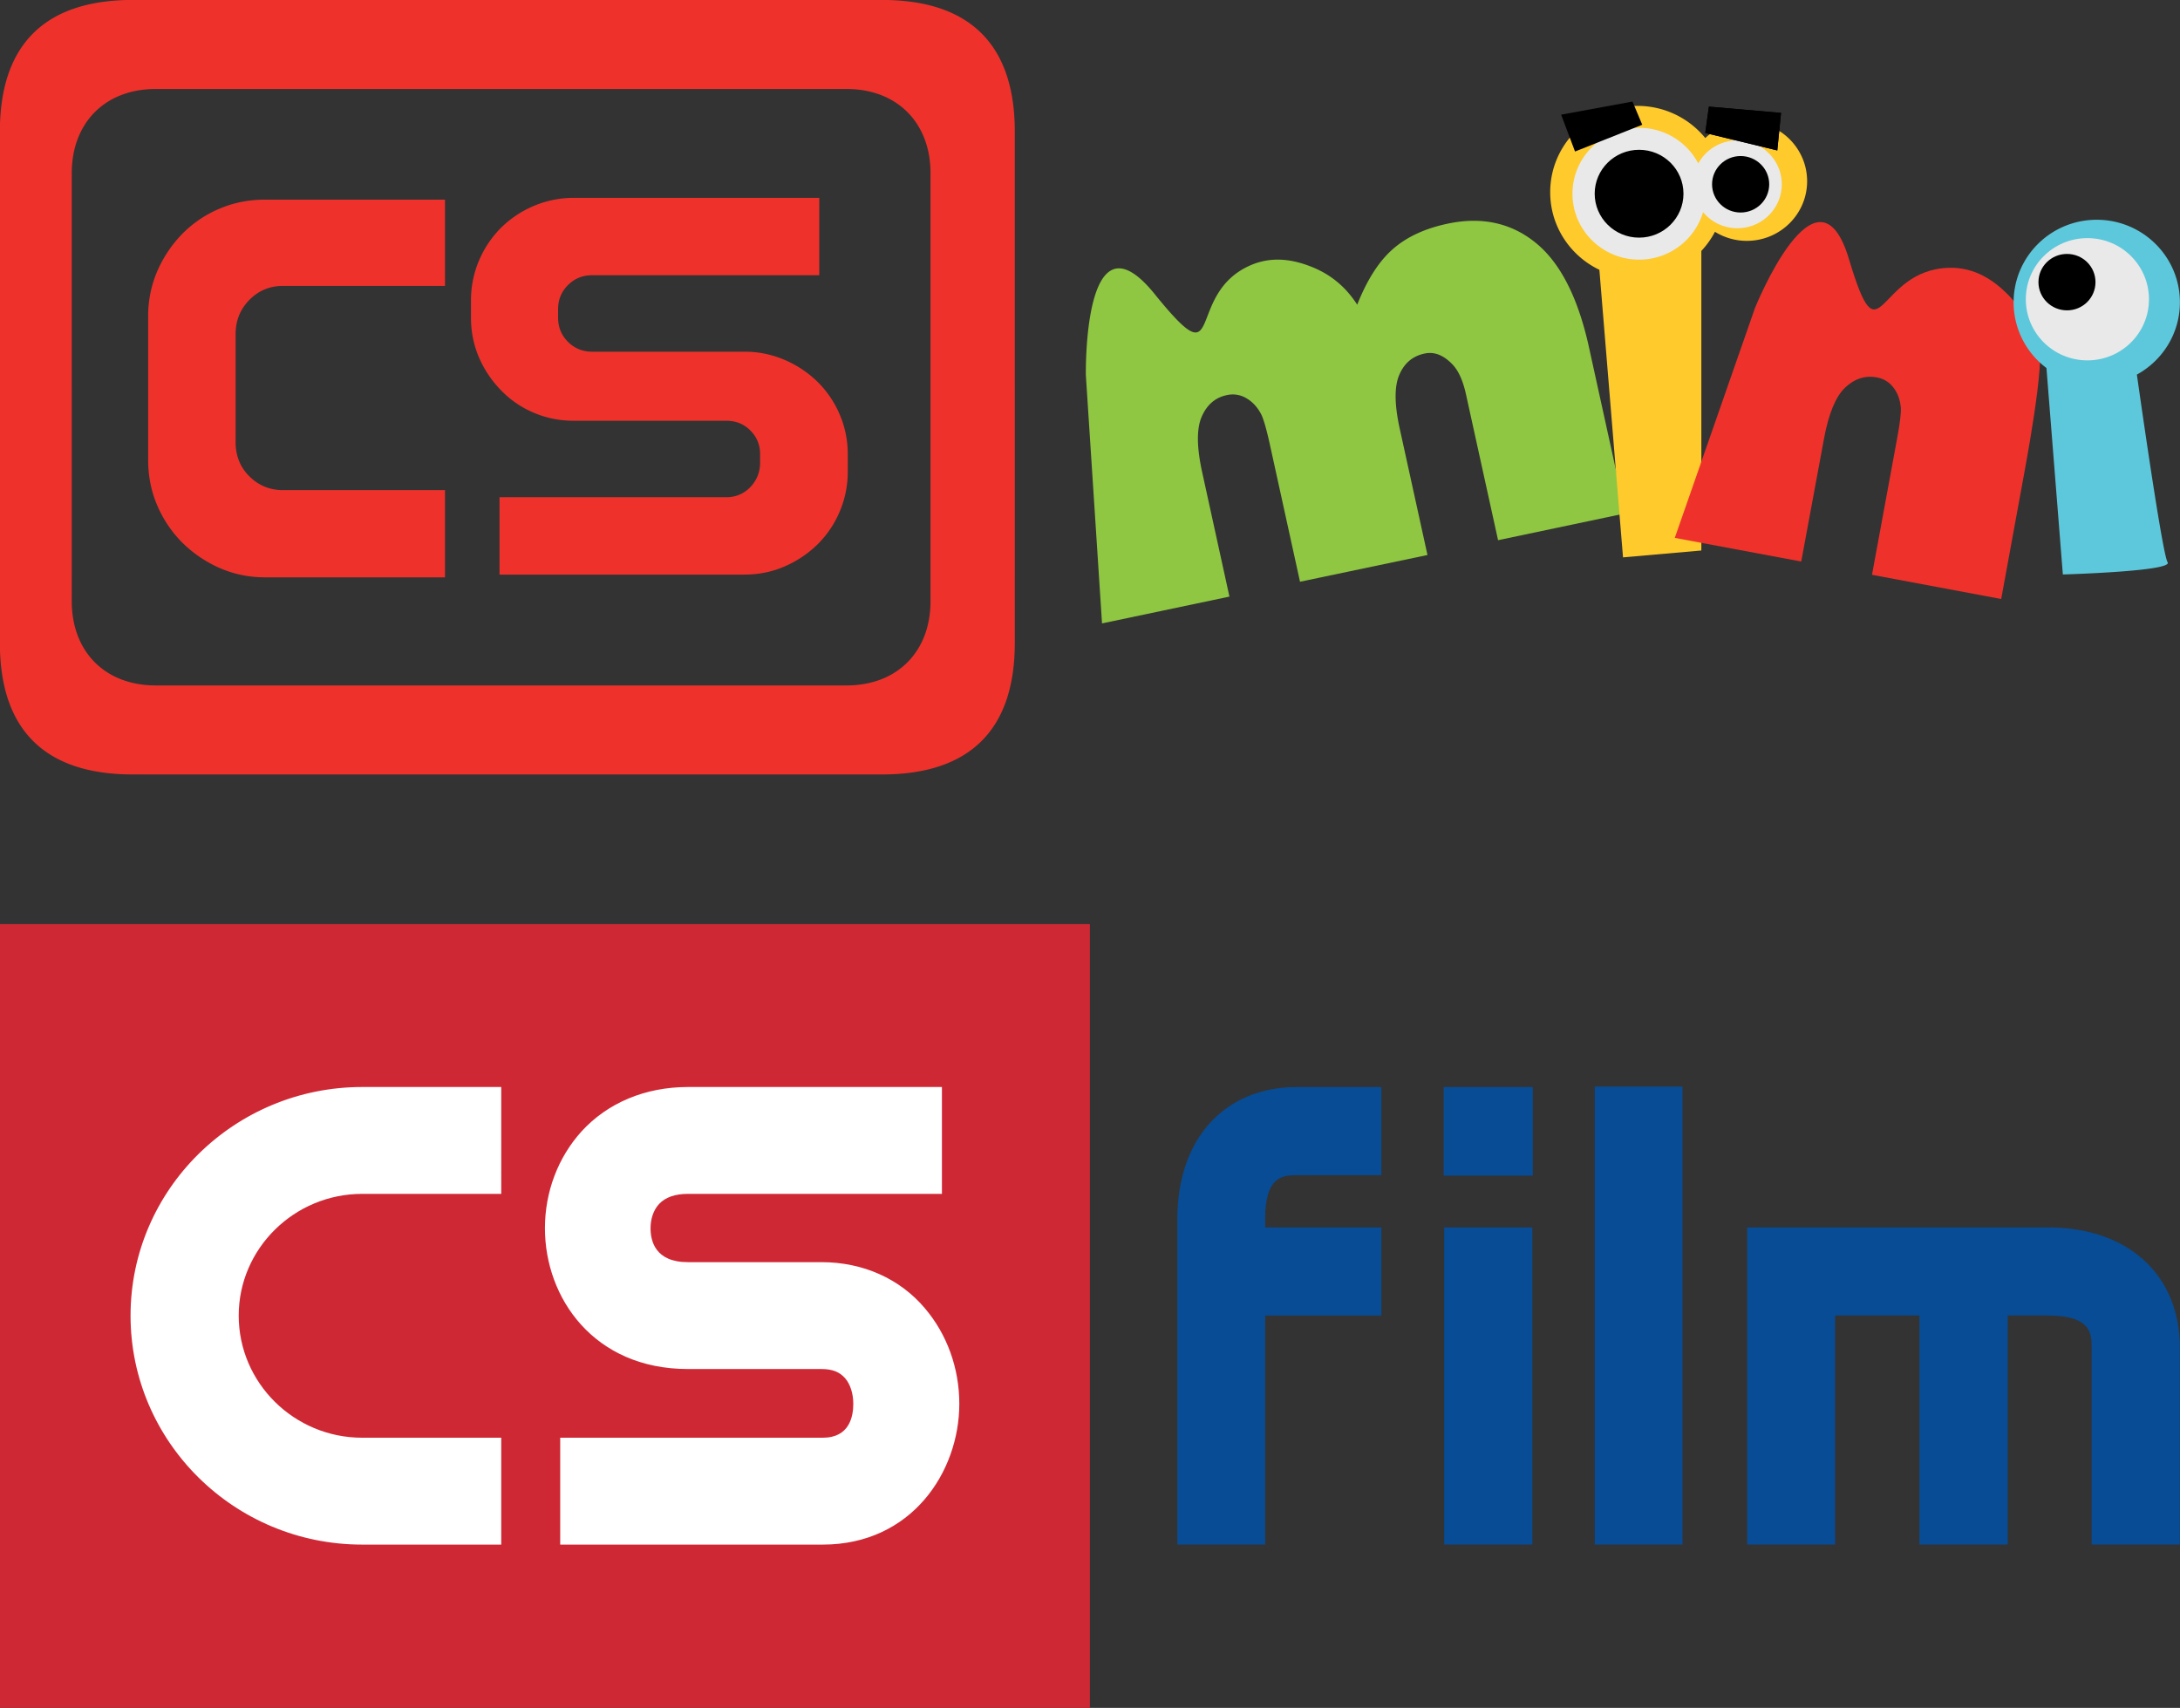 <svg width="200mm" height="592.29" viewBox="0 0 200 156.71" xmlns="http://www.w3.org/2000/svg">
    <rect x="0" y="0" width="200" height="156.71" fill="#333333" stroke="none"/>
    <defs>
        <clipPath id="a">
            <path d="M0 0h11v7.219H0z"/>
        </clipPath>
        <clipPath id="b">
            <path d="M16 2h4.078v4H16z"/>
        </clipPath>
    </defs>
    <g clip-path="url(#a)" transform="matrix(9.961 0 0 9.961 -.007 84.797)">
        <path d="M0 7.219h10.039V0H0z" fill="#cf2835"/>
    </g>
    <path d="M11.977 120.713c0 11.596 9.534 21.013 21.246 21.013h12.763v-9.806H33.223c-6.226 0-11.323-5.02-11.323-11.207 0-6.148 5.097-11.168 11.323-11.168h12.763V99.74H33.223c-11.713 0-21.246 9.416-21.246 20.973M84.86 120.051c-2.297-2.723-5.682-4.24-9.495-4.24H63.107c-2.996 0-3.424-1.946-3.424-3.114 0-.856.272-1.673.778-2.218.584-.622 1.479-.934 2.646-.934h23.308V99.74H63.107c-3.891 0-7.354 1.44-9.767 4.086-2.14 2.374-3.346 5.526-3.346 8.872 0 6.42 4.514 12.919 13.113 12.919h12.258c1.011 0 1.673.272 2.179.856.467.545.739 1.4.739 2.335 0 1.167-.35 3.113-2.802 3.113H51.395v9.806H75.48c8.133 0 12.53-6.654 12.53-12.92 0-3.268-1.129-6.38-3.152-8.755" fill="#fff"/>
    <path d="M108.014 111.84v29.885h8.055v-21.013h10.662v-8.094h-10.662v-.778c0-4.008 1.712-4.008 2.957-4.008h7.705v-8.094h-7.705c-6.692 0-11.012 4.748-11.012 12.102M132.49 141.725h8.093v-29.107h-8.093zM146.306 141.725h8.055V99.699h-8.055z" fill="#074c94"/>
    <g clip-path="url(#b)" transform="matrix(9.961 0 0 9.961 -.007 84.797)">
        <path d="M18.863 2.793h-2.77v2.922h.81v-2.11h.776v2.11h.813v-2.11h.371c.402 0 .402.172.402.297v1.813h.813V3.902c0-.672-.477-1.109-1.215-1.109" fill="#074c94"/>
    </g>
    <path d="M132.45 107.872h8.171v-8.133h-8.171z" fill="#074c94"/>
    <g>
        <g stroke-width=".265">
            <path d="M24.326 18.319c-1.494 0-2.888.275-4.198.834a10.502 10.502 0 0 0-3.413 2.314 11.336 11.336 0 0 0-2.283 3.408 10.406 10.406 0 0 0-.84 4.157v13.163c0 1.509.285 2.913.85 4.217a10.85 10.85 0 0 0 2.293 3.388 11.388 11.388 0 0 0 3.388 2.304c1.295.574 2.694.87 4.203.87h16.5v-8.001h-14.85c-1.22 0-2.249-.425-3.098-1.265-.845-.84-1.265-1.893-1.265-3.148v-9.889c0-1.234.415-2.284 1.26-3.148.844-.86 1.874-1.29 3.103-1.29h14.85v-7.915h-16.5zm28.339-.165a9.372 9.372 0 0 0-3.713.75 9.562 9.562 0 0 0-3.009 2.018 9.504 9.504 0 0 0-1.998 2.988 9.273 9.273 0 0 0-.735 3.648v1.585c0 1.314.25 2.528.74 3.667a9.894 9.894 0 0 0 2.018 3.003 9.036 9.036 0 0 0 2.994 2.054c1.149.495 2.383.74 3.703.74h13.962c.894 0 1.629.3 2.223.9.59.599.885 1.323.885 2.168v.77c0 .874-.3 1.618-.895 2.248-.6.62-1.339.93-2.213.93H45.829v7.1h22.447c1.31 0 2.544-.244 3.683-.74a9.858 9.858 0 0 0 3.028-2.018 9.246 9.246 0 0 0 2.05-3.028 9.247 9.247 0 0 0 .739-3.678v-1.584c0-1.27-.245-2.484-.735-3.633a9.361 9.361 0 0 0-2.034-3.003 9.884 9.884 0 0 0-3.038-2.024 9.288 9.288 0 0 0-3.693-.745H54.314c-.86 0-1.594-.3-2.203-.9-.605-.604-.91-1.343-.91-2.228v-.77c0-.879.305-1.618.91-2.218.6-.6 1.34-.9 2.203-.9h20.848v-7.1H52.666zM-.01 12.068v46.926c0 7.975 4.133 12.067 12.188 12.067h68.734c8.056 0 12.188-4.092 12.188-12.067V12.068c0-7.98-4.133-12.073-12.188-12.073H12.18C4.123-.005-.01 4.087-.01 12.068M6.582 15.9c0-4.647 3.073-7.735 7.7-7.735h63.382c4.632 0 7.706 3.088 7.706 7.735v39.258c0 4.652-3.074 7.736-7.706 7.736H14.283c-4.628 0-7.701-3.083-7.701-7.736z" fill="#ee322b"/>
            <path d="M99.62 34.43s-.28-15.6 6.311-7.45c6.596 8.15 2.624-.02 8.865-2.669 2.179-.92 4.273-.38 5.862.31 1.594.7 2.878 1.81 3.857 3.338.905-2.284 1.994-3.988 3.268-5.102 1.275-1.12 2.954-1.899 5.052-2.339 3.124-.654 5.817-.064 8.066 1.77 2.253 1.833 3.882 5.037 4.882 9.599l3.343 15.216-11.688 2.463-2.939-13.367c-.29-1.325-.73-2.259-1.299-2.819-.8-.81-1.634-1.13-2.503-.94-1.085.226-1.86.875-2.319 1.95-.465 1.069-.45 2.713.035 4.927l2.549 11.608-11.694 2.453-2.788-12.697c-.305-1.364-.565-2.264-.784-2.689-.345-.65-.8-1.139-1.36-1.459a2.44 2.44 0 0 0-1.779-.28c-1.059.22-1.828.88-2.308 1.98-.48 1.094-.465 2.803.05 5.131l2.493 11.378-11.688 2.459-1.484-22.772z" fill="#8fc742"/>
            <path d="M148.9 51.142l7.187-.63V23.024a8.05 8.05 0 0 0 1.249-1.754 5.54 5.54 0 0 0 2.923.83c3.053 0 5.532-2.45 5.532-5.473 0-3.018-2.479-5.472-5.532-5.472a5.555 5.555 0 0 0-3.812 1.51 8.016 8.016 0 0 0-6.222-2.949c-4.423 0-8.005 3.543-8.005 7.92 0 3.134 1.839 5.837 4.512 7.121l2.169 26.385z" fill="#ffca2c"/>
            <path d="M144.263 17.773c0 3.337 2.739 6.051 6.112 6.051a6.12 6.12 0 0 0 5.87-4.357 4.08 4.08 0 0 0 3.154 1.474c2.244 0 4.067-1.81 4.067-4.033s-1.823-4.027-4.067-4.027a4.09 4.09 0 0 0-3.593 2.118 6.108 6.108 0 0 0-5.432-3.268c-3.373 0-6.111 2.704-6.111 6.042" fill="#e9e9ea"/>
            <path d="M146.302 17.773c0-2.224 1.824-4.028 4.072-4.028 2.254 0 4.073 1.804 4.073 4.028s-1.82 4.032-4.073 4.032c-2.248 0-4.072-1.809-4.072-4.032M157.07 16.906c0-1.429 1.174-2.588 2.618-2.588 1.45 0 2.624 1.16 2.624 2.588 0 1.434-1.175 2.594-2.624 2.594-1.444 0-2.618-1.16-2.618-2.594M143.224 10.523l1.274 3.378 6.166-2.454-.894-2.128-6.546 1.204zM156.443 12.202l6.611 1.6.345-3.444-6.62-.575-.335 2.42z"/>
            <path d="M161.014 28.247s5.712-14.191 8.62-4.458c2.933 9.8 2.424.925 9.21.785 2.374-.055 4.113 1.2 5.332 2.419s1.989 2.708 2.313 4.467c1.74-1.759-.36 9.654-.764 11.873l-2.129 11.628-11.853-2.219 2.329-12.637c.25-1.36.354-2.269.314-2.734-.074-.73-.3-1.339-.694-1.834-.39-.5-.905-.804-1.534-.914-1.06-.19-2.024.125-2.884.944-.864.825-1.509 2.384-1.933 4.677l-2.09 11.279-11.602-2.169 7.365-21.108z" fill="#ee322b"/>
            <path d="M184.735 27.74a7.525 7.525 0 0 0 3.013 6.027l1.505 18.944s10.169-.285 9.609-1.125c-.405-.604-1.96-11.183-2.819-17.215 2.354-1.289 3.948-3.778 3.948-6.63 0-4.188-3.418-7.576-7.63-7.576s-7.626 3.388-7.626 7.575" fill="#5dc8db"/>
            <path d="M185.855 27.46c0-3.102 2.528-5.611 5.651-5.611 3.118 0 5.647 2.508 5.647 5.612 0 3.098-2.528 5.606-5.647 5.606-3.123 0-5.651-2.508-5.651-5.606" fill="#e9e9ea"/>
            <path d="M187.014 25.888c0-1.434 1.174-2.588 2.618-2.588 1.45 0 2.614 1.154 2.614 2.588s-1.164 2.589-2.614 2.589c-1.444 0-2.618-1.155-2.618-2.589M156.443 12.202l6.611 1.6.345-3.444-6.62-.575-.335 2.42z"/>
        </g>
    </g>
</svg>
